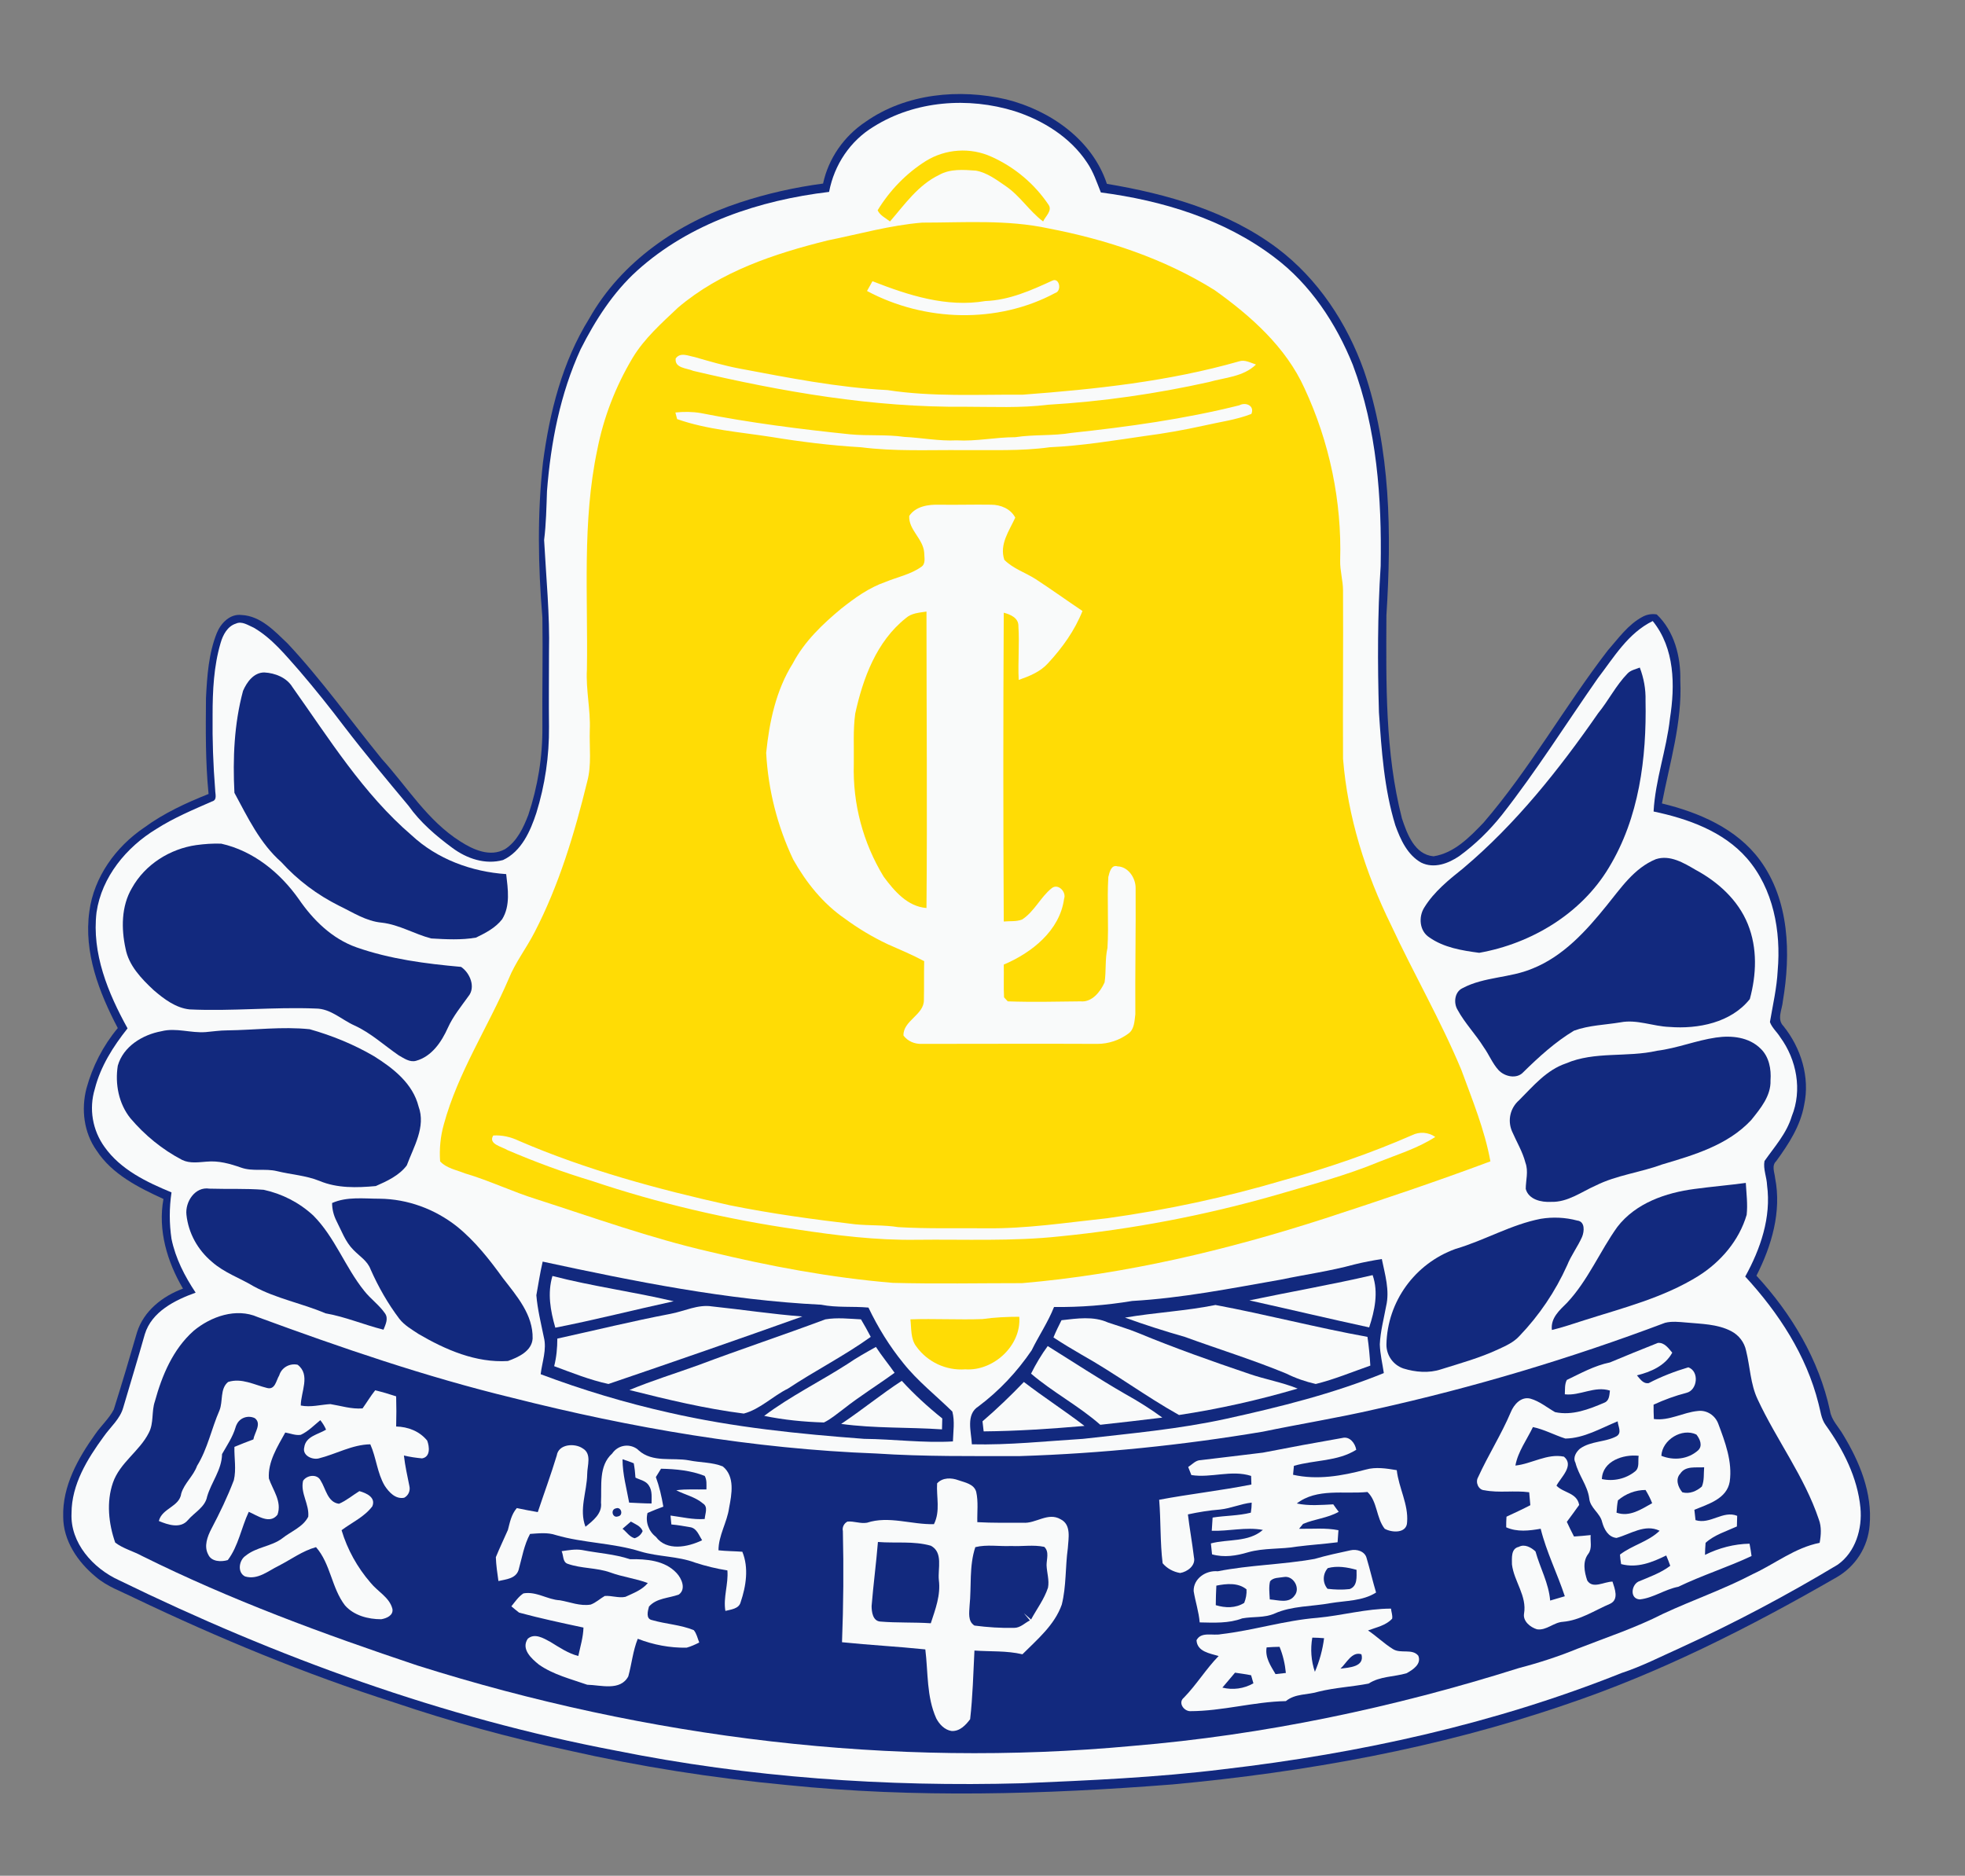 <?xml version="1.0" encoding="utf-8"?>
<!-- Generator: Adobe Illustrator 21.1.0, SVG Export Plug-In . SVG Version: 6.00 Build 0)  -->
<svg version="1.1" id="Layer_1" xmlns="http://www.w3.org/2000/svg" xmlns:xlink="http://www.w3.org/1999/xlink" x="0px" y="0px"
	 viewBox="0 0 684 653" style="enable-background:new 0 0 684 653;" xml:space="preserve">
<rect x="0" y="0" width="684" height="653" fill="#808080" stroke="none"/>
<style type="text/css">
	.st0{fill:none;}
	.st1{fill:#12297E;}
	.st2{fill:#F9FAFA;}
	.st3{fill:#FFDC05;}
</style>
<title>clhs</title>
<path class="st0" d="M0,0h684v653H0V0z"/>
<path class="st1" d="M301.3,42.4c14.1-9.9,32.6-11.6,49-7.8c15.2,3.8,29.9,14,35,29.4c20.9,3.5,42.1,9.5,59.3,22.4
	c14.2,10.7,24.3,26.1,30.2,42.7c9.3,27.3,9.6,56.6,7.8,85.1c-0.1,23.6-0.5,47.6,5.4,70.7c1.8,5.4,4.4,12.6,11,13.2
	c7.2-1.1,12.6-6.7,17.4-11.7c16.1-18.7,28.2-40.4,43.2-59.9c3.7-4.2,7.1-9.1,12.2-11.8c1.5-0.8,3.2-1.1,4.9-0.8
	c6.1,5.8,8.4,14.7,8.2,23c0.7,14.6-3.7,28.7-6.4,42.8c12.8,3.1,26,8.7,34.1,19.7c10.3,14,10.8,32.6,8,49.1c-0.2,2.8-2.2,6.3,0.2,8.7
	c6.1,7.6,9.3,17.8,7.2,27.5c-1.3,7.3-5.4,13.6-9.7,19.5c-1.7,1.6-0.6,3.9-0.4,5.9c2.3,11.7-1.2,23.6-6.5,34
	c12.2,13.2,21.8,29.3,25.6,47c0.5,3.3,3,5.6,4.6,8.4c5.7,9.4,10.2,20.2,9.2,31.5c-0.6,7.6-4.9,14.3-11.5,18.1
	c-30.2,17.4-61.5,33.3-94.6,44.4c-44,15.1-90.2,23.4-136.5,27.7c-44.7,3.5-89.7,4.8-134.4,0.2c-25.6-2.4-51.1-6.4-76.2-12.1
	c-20.4-4.4-40.5-9.9-60.3-16.6c-31-9.9-61.2-22.4-90.5-36.4c-4.6-2.3-9.6-4-13.5-7.4C27,543.7,22,536.3,22,528
	c-0.3-10.7,5.2-20.4,11.2-28.8c2-2.9,4.8-5.4,6.4-8.5c2.8-8.9,5.5-17.9,8.1-26.9c2.3-7.4,8.9-12.6,16-15.2
	c-5.5-9.3-8.8-20.4-6.8-31.2c-8.7-4-17.9-8.6-23.3-16.9c-4.4-6.2-5.4-14.3-3.5-21.6c2.1-7.7,5.8-14.9,10.9-21
	c-6.5-12.4-11.9-26.3-9.9-40.6c1.6-12,9.2-22.5,19.1-29.2c6.8-5,14.6-8.6,22.4-11.7c-1.1-11.1-1-22.2-0.9-33.4
	c0.4-7.7,0.9-15.5,3.8-22.7c1.4-3.4,4.6-6.7,8.6-6.2c6.6,0.3,11.5,5.6,16,9.9c11.8,12.6,21.9,26.8,32.8,40.2
	c8.9,9.8,15.9,21.5,27.3,28.7c4.5,2.9,10.4,5.6,15.6,2.7c4.2-2.7,6.4-7.5,8.1-11.9c3.3-9.9,5-20.3,4.9-30.7c-0.1-12.6,0.2-25.3,0-38
	c-1.5-18-1.8-36.1,0.2-54c2.3-17.4,6.7-35,16.1-50.1c11.2-19.9,31.1-33.4,52.4-40.4c9.4-3.1,19.2-5.3,29-6.6
	C288.4,55.1,293.8,47.4,301.3,42.4z"/>
<path class="st2" d="M304.1,44.1c14.5-9.1,33-10.4,49.1-5.4c9.9,3.2,19.4,9.1,25.2,17.9c2.2,3.2,3.4,6.9,4.8,10.4
	c21.4,2.8,42.9,9.3,60.3,22.5c12.6,9.4,21.6,23.1,27.4,37.5c8.4,22.3,10.1,46.4,9.7,70c-1.1,17-1.1,34-0.6,51
	c0.9,13.2,1.8,26.6,5.7,39.3c1.8,5,4.2,10.3,9,13c4.5,2.2,9.5,0.3,13.3-2.3c5.6-4.1,10.5-8.9,14.8-14.3c12-15.3,22.3-31.7,33.4-47.6
	c5.6-7.3,10.5-15.7,19.1-19.9c7.7,9.5,7.8,22.4,6,33.9c-1.2,10.9-5.1,21.4-5.7,32.4c11.9,2.5,24.3,6.9,32.5,16.3
	c9.2,10.6,11.9,25.4,10.7,39.1c-0.3,6-1.7,12-2.7,17.9c0.7,2,2.5,3.5,3.6,5.3c5.7,7.8,7.7,18.4,4,27.5c-1.8,6-6,10.6-9.5,15.6
	c-0.5,2.8,0.8,5.6,0.9,8.4c1.5,11.2-2.3,22.2-7.6,31.8c11.6,12.6,21.3,27.4,25.5,44.2c0.7,2.5,0.9,5.3,2.5,7.5
	c6.1,8.5,11.1,18.3,12.1,28.8c0.7,7.3-1.7,15.4-7.9,19.8c-17.8,10.7-36.1,20.4-54.9,29c-6.7,3-13.3,6.4-20.3,8.7
	c-44.3,17.7-91.2,28-138.5,33.5c-23.3,2.9-46.8,3.9-70.2,4.9c-47.4,1.3-95-2-141.6-11.4c-60-11.4-117.9-32.5-172.8-59.3
	c-9-4.1-17-13-16.5-23.3c0-10,5.5-18.9,11.2-26.7c2.3-3.3,5.7-6.1,6.8-10.1c2.5-8.5,5.1-17,7.5-25.5c2.4-7.9,10.5-11.9,17.7-14.5
	c-3.8-5.7-7-11.9-8.4-18.7c-0.8-5.4-0.8-10.8,0-16.2c-8.7-3.6-17.7-7.9-23.3-15.8c-4.2-5.8-5.5-13.3-3.4-20.2
	c2-7.9,6.4-14.8,11.4-21.1c-6.8-12.3-12.5-26.1-10.8-40.4c1.8-12.3,10.4-22.7,20.8-29c6.1-3.9,12.8-6.7,19.4-9.6
	c1.9-0.5,1.1-2.6,1.1-4c-0.7-8.7-1-17.4-0.9-26.1c0-8.4,0.4-17,2.8-25.1c0.8-2.8,2.4-5.8,5.3-6.7c2.1-1,4.3,0.6,6.2,1.4
	c6.4,3.7,11.1,9.6,15.9,15c5.4,6.3,10.6,12.8,15.6,19.4c7.2,9.4,14.8,18.5,22.4,27.6c4.1,5.8,9.6,10.5,15.3,14.7
	c5,3.7,11.4,5.9,17.6,4.2c6.4-3,9.5-10,11.6-16.4c3-9.7,4.5-19.8,4.4-30c-0.1-8.7,0-17.4,0-26c0.3-13-1-26-1.7-39
	c0.7-5.6,0.8-11.3,1-17c1.3-16.9,4.6-33.9,11.7-49.4c5.1-10.1,11.3-19.8,19.7-27.4c18.3-16.5,42.6-24.5,66.8-27.4
	C290.4,57.3,296,49,304.1,44.1z"/>
<path class="st3" d="M322.2,56.1c6.9-4.3,15.6-4.9,23-1.5c8,3.6,14.9,9.4,19.8,16.7c1.4,2-1.1,4-1.9,5.8c-4.8-3.6-8-8.9-13-12.3
	c-3.2-2.2-6.5-4.7-10.4-5.4c-4.3-0.3-8.9-0.7-12.8,1.5c-7.3,3.5-12,10.3-17.1,16.2c-1.5-1.2-3.5-2.1-4.3-3.9
	C309.7,66.3,315.4,60.4,322.2,56.1z"/>
<path class="st3" d="M288.1,83.7c10.9-2.2,21.8-5.3,32.9-6.2c14.6,0,29.5-1.1,43.9,2c20.3,3.9,40.3,10.5,57.9,21.5
	c12.6,9,24.8,19.8,31.3,34.2c8.7,18.7,13,39.3,12.4,59.9c-0.1,3.5,1,7,1,10.5c0.1,19.5-0.1,39,0,58.5c1.6,20.2,7.8,39.8,16.7,57.9
	c7.9,17,17.3,33.2,24.5,50.5c3.8,10.4,8.1,20.8,10.1,31.8c-19,7.1-38.1,13.5-57.4,19.8c-34.3,11.1-69.6,19.5-105.6,22.6
	c-15,0-30,0.3-45-0.1c-21.6-1.8-42.9-5.8-64-10.9c-20.4-4.7-40.1-11.8-60-18.2c-8.4-2.6-16.4-6.5-24.9-9c-3-1.2-6.5-1.8-8.7-4.2
	c-0.3-4.3,0.1-8.7,1.3-12.9c4.9-18,15.3-33.7,22.6-50.7c2.3-5.7,6.2-10.7,9-16.2c8.5-16.4,13.9-34.4,18.3-52.4
	c1.6-5.9,0.7-12,0.9-18c0.3-7-1.4-13.9-1-21c0.4-25.5-1.7-51.4,3.6-76.5c2.2-11.3,6.4-22.1,12.3-32c4.1-6.8,10.1-12.1,15.8-17.5
	C250.8,94.5,269.6,88.3,288.1,83.7z"/>
<path class="st2" d="M343,104.8c8.3-0.3,15.9-3.7,23.3-7.1c2.5-1.2,3.4,3.6,1,4.3c-20.1,10.8-45.5,10-65.5-0.7l1.9-3.4
	C316.2,102.8,329.5,107.1,343,104.8z"/>
<path class="st2" d="M235.2,124.8c1.6-2.3,4.4-0.9,6.6-0.5c5.2,1.5,10.3,3,15.6,4c17,3.2,34.1,6.6,51.5,7.5
	c15.6,2.4,31.4,1.5,47.1,1.6c25.3-1.9,50.8-4.6,75.3-11.6c2-0.7,4,0.5,5.9,1.1c-4.4,4.3-10.8,4.5-16.4,6.1
	c-18.4,4.1-37.2,6.8-56,7.9c-9.5,1.2-19.2,0.7-28.8,0.7c-32,0.3-63.7-5.2-94.7-12.5C239,128.1,234.8,128.2,235.2,124.8z"/>
<path class="st2" d="M431.4,141.1c2.2-1.2,5.4,0.1,4.2,3c-5.4,2.1-11.1,2.8-16.7,4.1c-6.8,1.5-13.6,2.7-20.5,3.6
	c-11,1.6-21.9,3.4-33,3.9c-10,1.4-20.2,0.9-30.3,1c-11.8-0.1-23.7,0.5-35.4-1c-10.5-0.6-20.9-1.9-31.3-3.6
	c-10.9-1.7-22.2-2.5-32.7-6.2l-0.6-2.3c2.9-0.3,5.9-0.3,8.8,0.2c17.2,3.4,34.6,5.6,52,7.4c6.3,0.6,12.7,0,18.9,0.9
	c6.1,0.3,12.1,1.5,18.2,1.2c6.8,0.4,13.5-1.1,20.4-1.1c6.5-1,13.1-0.4,19.6-1.5C392.6,148.6,412.2,145.9,431.4,141.1z"/>
<path class="st2" d="M316.5,179.6c2.3-3.4,6.7-4,10.4-3.9c6,0.1,12.1-0.1,18.1,0c3.3,0,6.8,1.4,8.4,4.5c-2.1,4.6-5.6,9.3-3.8,14.7
	c3.1,3.1,7.3,4.4,10.9,6.7c5.5,3.6,10.8,7.4,16.3,11.1c-2.7,6.8-7,12.8-12,18.2c-2.7,3-6.5,4.5-10.2,5.8c-0.3-6.2,0.3-12.5-0.1-18.7
	c0.1-2.9-2.8-4.1-5.1-4.7c-0.2,35.8-0.2,71.6,0,107.5c2.1-0.2,4.4,0.1,6.4-0.7c4.3-2.8,6.4-7.8,10.3-10.9c2.2-1.8,5.2,1.3,4.3,3.7
	c-1.5,11.1-11.3,18.8-21,22.9c0.1,3.8-0.1,7.6,0.1,11.4l1.3,1.4c8.4,0.3,16.9,0.1,25.3,0c4,0.4,6.9-3.3,8.4-6.6c0.6-4,0.1-8,1-12
	c0.5-8.2-0.2-16.5,0.3-24.7c0.4-1.6,1-4.4,3.2-3.7c3.7,0.1,6.3,4,6.3,7.5c0.1,14.7-0.2,29.4-0.1,44c-0.3,2.3-0.3,5.2-2.4,6.7
	c-3.1,2.3-6.9,3.6-10.8,3.6c-20.4-0.1-40.8,0-61.1,0c-2.5,0.1-4.9-0.9-6.4-2.9c-0.2-5.2,7.2-7.2,7.1-12.4c0.1-4.5,0-9,0.1-13.5
	c-4.1-2.2-8.4-4-12.7-5.9c-5.3-2.5-10.3-5.5-14.9-8.9c-7.6-5.2-13.5-12.6-18-20.6c-5.5-11.6-8.7-24.2-9.4-37.1
	c1.1-10.8,3.4-21.8,9.3-31.2c4-7.6,10.3-13.6,16.8-19c4.7-3.7,9.6-7.3,15.4-9.3c4.1-1.7,8.7-2.6,12.4-5.2c1.8-1.1,1.1-3.4,1.1-5.1
	C321.3,187.5,316.2,184.4,316.5,179.6z"/>
<path class="st3" d="M315.3,215.2c2-1.8,4.7-1.9,7.2-2.3c0,34.4,0.3,68.8,0,103.2c-6.6-0.5-11.2-5.9-14.9-10.9
	c-7.2-11.8-10.8-25.4-10.4-39.2c0.1-5.9-0.3-11.8,0.5-17.6C300.4,236.1,305.1,223.3,315.3,215.2z"/>
<path class="st1" d="M566.5,234.5c1.1-1.2,2.8-1.5,4.3-2.1c1.4,3.7,2.1,7.5,2,11.5c0.4,19.9-2.2,40.8-12.8,58.2
	c-9.6,16-27,26.4-45.1,29.6c-6-0.8-12.3-1.8-17.4-5.4c-3.4-2.2-3.8-7.1-1.7-10.4c3.4-5.5,8.5-9.6,13.5-13.6
	c18.3-15.4,33.4-34.4,47-54C559.9,243.9,562.5,238.6,566.5,234.5z"/>
<path class="st1" d="M84.6,240.5c1.3-3,3.7-6.4,7.4-6.4c3.8,0.2,7.8,1.8,9.8,5.1c12.8,18,24.6,37.1,41.5,51.6
	c8.9,8.3,20.9,12.7,32.9,13.5c0.6,5.2,1.5,11-1.4,15.7c-2.3,3-5.8,4.8-9.1,6.4c-5.1,0.9-10.4,0.6-15.6,0.3
	c-5.8-1.5-11.1-4.8-17.2-5.5c-5.5-0.5-10.1-3.6-14.9-5.9c-7.6-3.8-14.4-8.9-20.1-15.2c-7.4-6.5-11.7-15.6-16.3-24.1
	C81,264,81.5,252,84.6,240.5z"/>
<path class="st1" d="M68.3,294.2c2.9-0.4,5.8-0.6,8.7-0.5c11.2,2.5,20.5,10.1,27,19.3c5,7.3,11.6,13.8,20.1,16.8
	c11.7,4.1,24.1,5.7,36.4,6.8c3.1,2.1,5.2,7.1,2.5,10.3c-2.5,3.5-5.3,6.9-7.1,10.9c-2.2,4.9-5.6,10-11.1,11.5c-2.2,0.6-4.2-0.9-6-1.9
	c-5.1-3.5-9.7-7.8-15.4-10.4c-4.5-2-8.3-5.9-13.5-5.9c-14.6-0.6-29.2,1-43.9,0.3c-4.8-0.5-8.9-3.6-12.5-6.7c-4.3-4-8.7-8.6-9.8-14.5
	c-1.5-6.9-1.5-14.7,2.2-21C50.5,300.9,59.2,295.5,68.3,294.2z"/>
<path class="st1" d="M576.4,299.1c4.9-1.6,9.7,1.3,13.8,3.7c7.8,4.2,14.8,10.5,18.2,18.9s3,17.6,0.7,26.1c-6.5,8.2-18,10.5-28,9.7
	c-5.7-0.2-11.3-2.7-17-1.6c-5.4,0.9-11,1-16.2,2.9c-6.5,3.9-12.2,9.1-17.6,14.4c-2.3,2.6-6.6,1.6-8.7-0.7s-3.3-5.4-5.1-7.9
	c-2.8-4.5-6.6-8.4-9.1-13c-1.5-2.4-1.1-6.3,1.7-7.6c7.5-4,16.5-3.5,24.3-6.8c10.8-4.3,18.8-13.2,25.9-22
	C564.2,309.2,568.8,302.2,576.4,299.1z"/>
<path class="st1" d="M71.6,359.3c2.5-0.2,4.9-0.6,7.4-0.6c9.6-0.1,19.2-1.4,28.8-0.4c7.8,2.2,15.4,5.3,22.4,9.4
	c6.7,4.2,13.5,9.5,15.5,17.5c2.6,7.1-1.7,14-4.1,20.5c-2.6,3.5-6.9,5.5-10.8,7.2c-6.6,0.6-13.4,0.8-19.6-1.8
	c-4.7-1.9-9.9-2.2-14.8-3.4c-4.1-1-8.4,0.2-12.4-1.2s-7.9-2.5-12.1-2.1c-2.8,0.2-5.8,0.7-8.5-0.6c-6.9-3.6-13-8.6-18-14.5
	c-4.1-5.1-5.4-12-4.4-18.3c1.9-6.7,8.6-10.8,15.2-12C61.3,357.7,66.4,359.7,71.6,359.3z"/>
<path class="st1" d="M597.3,361.2c5.4-0.8,11.5-0.2,15.6,3.9c2.9,2.8,3.7,7.1,3.4,11c0.2,5.4-3.5,9.8-6.7,13.8
	c-8.2,8.8-20,12.2-31.1,15.5c-7.6,2.8-15.8,3.7-23,7.3c-5,2.2-9.8,5.9-15.6,5.7c-3.4,0.2-7.8-0.8-8.8-4.5c0-3,1-6.1-0.1-9.1
	c-1-3.9-3.1-7.3-4.7-11c-1.6-3.8-0.6-8.1,2.5-10.8c4.9-4.9,9.5-10.5,16.3-12.8c10-4.3,21.2-2,31.7-4.4
	C583.9,364.9,590.4,362.2,597.3,361.2z"/>
<path class="st2" d="M491.5,395.2c2.6-1.3,5.7-1.1,8.1,0.6c-6,3.9-12.9,6-19.4,8.6c-11.8,4.9-24.1,8.1-36.3,11.7
	c-24.5,7-49.6,11.8-74.9,14.3c-16.6,1.8-33.3,1-50,1.2c-14,0.2-27.8-1.5-41.6-3.6c-24.3-3.5-48.2-9.1-71.4-16.9
	c-10-3-19.7-6.6-29.3-10.7c-1.9-1.2-6.9-2.1-5-5.1c3-0.2,6.1,0.5,8.8,1.8c23.6,10.2,48.5,16.9,73.6,22.5c14.4,2.9,29,4.9,43.5,6.6
	c5,0.5,10.1,0.2,15.1,1c10.1,0.6,20.2,0.3,30.3,0.4c14.2,0.2,28.3-2,42.4-3.5c20.8-2.9,41.4-7.3,61.6-13.3
	C462.2,406.6,477.1,401.5,491.5,395.2z"/>
<path class="st1" d="M589.9,413.9c5.9-0.8,11.9-1.3,17.8-2.1c0.2,3.7,0.7,7.4,0.3,11.1c-2.6,8.9-9,16.4-16.8,21.3
	c-12.2,7.6-26.2,11.1-39.7,15.4c-3.8,1.2-7.5,2.5-11.3,3.4c-0.5-4.2,2.7-6.9,5.3-9.5c7.3-7.8,11.4-17.9,17.5-26.4
	C569.4,418.8,579.9,415.2,589.9,413.9z"/>
<path class="st1" d="M64.9,422.9c-0.5-4.5,3-9.9,8-9.1c6.3,0.2,12.6-0.1,18.9,0.4c6.4,1.4,12.3,4.4,17.2,8.9
	c7.6,7.6,11.1,18,17.8,26.3c2.2,2.8,5.2,4.9,7.2,7.8c1.3,1.8,0.2,3.9-0.5,5.7c-6.8-1.7-13.3-4.5-20.2-5.7c-8.2-3.5-17.1-5.1-25-9.4
	c-4.8-2.9-10.2-4.7-14.5-8.5C68.8,435.1,65.6,429.3,64.9,422.9z"/>
<path class="st1" d="M115.6,418.8c5.2-2.3,11-1.5,16.5-1.5c9.8,0.1,19.3,3.6,27,9.7c6.3,5.1,11.3,11.5,16,18
	c4.8,6.2,10.5,12.7,10.3,21c-0.3,4.4-5,6.5-8.6,7.8c-11.1,0.7-21.7-3.9-31.1-9.4c-2.4-1.6-4.9-3-6.7-5.3c-4-5.3-7.3-11.1-10-17.2
	c-1.1-3-3.9-4.6-6-6.8c-2.8-2.8-4.1-6.6-5.9-10.1C116.1,423,115.6,420.9,115.6,418.8z"/>
<path class="st1" d="M536.3,424.3c4.2-0.7,8.6-0.5,12.7,0.6c2.8,0.3,2.5,3.8,1.7,5.7c-1.5,3.4-3.8,6.4-5.2,9.9
	c-4.1,9.1-9.7,17.4-16.6,24.6c-2,2.2-4.7,3.4-7.3,4.6c-6.4,3-13.3,4.9-20,7c-4.2,1.4-8.9,1-13.1-0.3c-3.5-1.2-5.9-4.5-5.9-8.3
	c0.3-15,9.9-28.2,24-33.3C516.8,431.8,526,426.3,536.3,424.3z"/>
<path class="st1" d="M188.9,439.2c32,6.9,64.2,13.4,96.9,15c5.5,1.1,11,0.5,16.5,1c3.3,6.9,7.3,13.4,12.1,19.3
	c5,6.3,11.4,11.3,17.1,16.9c0.9,3.4,0.3,7,0.2,10.4c-10.3,0.6-20.6-0.8-30.9-0.9c-22.7-1.7-45.5-4-67.8-9.1
	c-15.2-3.4-30.2-7.9-44.8-13.4c0.5-4.3,2.2-8.6,1.1-12.9c-1-4.9-2.2-9.7-2.6-14.6C187.4,447,188,443.1,188.9,439.2z"/>
<path class="st1" d="M471.4,440.2c3.2-0.8,6.4-1.4,9.6-1.9c1.1,5.4,2.8,10.9,1.5,16.4c-0.8,4.4-2,8.8-2.2,13.3
	c0.1,3.4,0.9,6.6,1.4,10c-17.7,7.2-36.2,11.8-54.8,15.9c-16.4,3.6-33.2,5.1-49.9,7c-12.9,0.8-25.7,2.2-38.7,1.9
	c-0.2-4.4-2.2-10.4,2.3-13.2c7.2-5.4,13.4-12,18.5-19.5c2.5-5.1,5.7-9.8,7.8-15.1c9.1,0.1,18.2-0.6,27.2-2.1
	c17.4-1,34.5-4.4,51.6-7.4C454.3,443.7,463,442.5,471.4,440.2z"/>
<path class="st2" d="M192.3,444.2c13.9,3.6,28.2,5.5,42.2,8.8c-13.8,3-27.4,6.5-41.2,9.2C191.6,456.3,190.5,450.2,192.3,444.2z"/>
<path class="st2" d="M434.9,452.7c14.3-3,28.7-5.5,42.9-8.8c2.1,6,0.7,12.4-1.2,18.2C462.7,459.1,448.9,455.8,434.9,452.7z"/>
<path class="st2" d="M391.6,458.7c10.5-1.8,21.1-2.3,31.5-4.4c17.7,3.3,35.2,7.9,52.9,11.1c0.5,3.3,0.8,6.7,1,10
	c-6.3,2.2-12.5,4.8-19,6.4c-3.5-0.8-7-2-10.2-3.6c-11.6-4.8-23.6-8.5-35.4-12.8C405.4,463.4,398.5,461.2,391.6,458.7z"/>
<path class="st2" d="M233.3,457.4c4.9-0.9,9.6-3.4,14.6-2.6c10.5,1.1,20.9,2.7,31.4,3.5c-22.4,8-44.9,15.8-67.5,23.5
	c-6.5-1.4-12.7-3.9-18.9-6.2c0.8-3.1,1.1-6.4,1.1-9.6C207.2,463.1,220.2,459.9,233.3,457.4z"/>
<path class="st1" d="M67.4,463.3c6-5,14.8-8.1,22.3-4.8c29.1,10.7,58.5,20.8,88.6,28.1c41.5,10.5,83.9,17.8,126.7,19.4
	c16.7,1.1,33.4,0.9,50.1,0.9c28.3-0.9,56.5-3.8,84.5-8.5c13-2.7,26.1-4.8,39.1-7.8c34.3-7.6,68-17.7,100.9-30.1
	c2.4-0.6,4.9-0.3,7.3-0.1c5.3,0.5,10.9,0.5,15.7,3c2.7,1.4,4.6,3.9,5.2,6.8c1.4,5.6,1.5,11.6,4,16.9c6.6,14.2,16.3,26.9,21.3,41.8
	c1,2.6,0.8,5.5,0.3,8.2c-8.6,1.7-15.5,7.3-23.3,10.9c-10.1,5.3-20.9,9-31.2,13.8c-9.6,4.9-19.9,8.3-29.9,12.2
	c-6.6,2.7-13.4,4.9-20.3,6.7c-43.7,13.8-88.8,23.3-134.5,27.1c-83.8,7.8-168.8-2.7-248.9-28c-32.6-10.9-65-22.8-95.8-38.1
	c-3.1-1.7-6.7-2.6-9.4-4.7c-2.3-6.6-3.1-14.1-0.8-20.8c2.4-7,9.3-11,12.5-17.4c1.8-3.4,0.9-7.4,2.1-10.9
	C56.4,478.8,60.2,469.7,67.4,463.3z"/>
<path class="st2" d="M243.2,475.2c14.6-5.5,29.4-10.4,44.1-15.9c4.1-0.7,8.3-0.2,12.4,0c1.2,2,2.3,4,3.4,6.1
	c-9.2,6.6-19.3,11.7-28.8,18c-5.3,2.6-9.7,7.2-15.4,8.7c-13.4-1.7-26.7-4.9-39.8-8.2C227,480.6,235.2,478.1,243.2,475.2z"/>
<path class="st3" d="M342,459.2c4.2-0.6,8.5-0.8,12.8-0.8c0.8,10-9,19-18.8,18.3c-6.6,0.5-13.1-2.5-17-7.9c-2.1-2.7-1.7-6.3-2.1-9.5
	C325.3,459,333.7,459.5,342,459.2z"/>
<path class="st2" d="M369.5,459.6c5.4-0.6,11.1-1.5,16.2,0.8c3.5,1.2,7,2.2,10.4,3.6c12.8,5.3,25.8,9.9,38.8,14.3
	c5.5,1.9,11.4,2.9,16.8,5.1c-13.6,4-27.4,7.1-41.3,9.2c-11.6-6.5-22.3-14.5-33.9-21c-3.3-1.9-6.6-3.9-9.8-6
	C367.5,463.6,368.5,461.6,369.5,459.6z"/>
<path class="st2" d="M560.4,474.3c5.5-2.3,11.1-4.6,16.7-6.8c2.3-0.2,3.7,1.9,5,3.4c-2.5,4.6-7.5,6.7-12.3,7.9
	c1.1,1.2,2.1,3,4.1,2.7c4.4-2.3,9.1-4.1,13.8-5.5c3.9,1.4,3.2,8-0.7,8.9c-3.9,1-7.7,2.4-11.4,4.1c0,1.7,0,3.3,0.1,5
	c5.4,0.7,10.1-2.3,15.3-2.8c3.1-0.4,6,1.5,7.1,4.4c2.4,6.4,5,13.3,4,20.2c-1,6-7.5,7.8-12.3,9.8c0.1,0.9,0.3,2.7,0.4,3.6
	c5.2,1.6,9.5-3.5,14.5-1.5c0,1.2-0.1,2.4-0.1,3.7c-3.7,1.7-7.8,2.9-10.9,5.7c-0.1,1.4-0.2,2.8-0.2,4.2c4.8-2.4,10.1-3.8,15.5-3.9
	c0.3,1.4,0.5,2.9,0.7,4.3c-8.3,3.9-17.2,6.7-25.5,10.7c-4.7,0.9-8.7,3.9-13.4,4.4c-3.5-0.2-3-4.9-0.5-6.2c3.8-1.6,7.8-3,11.1-5.5
	c-0.4-1.2-0.9-2.4-1.4-3.6c-4.9,2.4-10.1,4.5-15.7,3c-0.2-1.1-0.3-2.2-0.4-3.3c4.3-3.3,9.9-4.5,13.8-8.3c-5.1-2.5-10.2,1.2-15,2.5
	c-2.9-0.3-4.3-3-5-5.5c-0.7-3.2-4.2-4.9-4.5-8.3c-0.6-4.5-3.7-8-4.8-12.4c-1-1.8,0.3-3.8,1.6-4.9c3.8-2.7,8.8-2.2,12.7-4.3
	c2-1.2,0.5-3.5,0.4-5.2c-5.9,2.4-11.7,5.9-18.2,6c-3.8-1.2-7.4-3.2-11.3-4c-2.1,4.4-5.2,8.5-6.1,13.4c5.7-0.6,11.1-4.3,16.9-3.1
	c3.7,3.1-1.1,7.2-2.6,10.1c2.5,2.6,7.1,2.4,7.9,6.7c-1.4,2-2.9,4-4.3,5.9c0.8,1.7,1.6,3.4,2.5,5.1c1.9-0.1,3.8-0.3,5.8-0.5
	c-0.2,2.1,0.6,4.6-0.8,6.5c-2.1,2.7-1.4,6.3-0.4,9.3c1.9,3.1,5.9,0.4,8.8,0.4c0.8,2.5,2.3,6.2-0.8,7.7c-5.4,2.3-10.5,5.8-16.5,6.3
	c-3.2,0.2-5.7,3.1-9,2.6c-2.3-0.7-4.9-2.8-4.5-5.4c1.1-6.2-3.5-11.3-4.2-17.2c0-2.2-0.4-5.5,2.4-6.1c2-1.1,4.3,0.2,5.8,1.6
	c1.6,5.8,4.6,11,5.1,17.1c1.7-0.5,3.4-1,5.1-1.5c-2.6-7.9-6.4-15.4-8.4-23.5c-4,0.7-8.2,1.2-12-0.5c0-1.2,0-2.4,0.1-3.7
	c2.8-1.3,5.6-2.6,8.3-4c-0.1-1.5-0.3-3-0.4-4.5c-5.2-0.7-10.5,0.3-15.6-0.7c-2.1-0.1-3.2-2.8-2.2-4.5c3.5-7.7,8.1-14.9,11.4-22.7
	c1.1-2.7,3.6-5.5,6.8-4.7c3.2,0.9,5.8,3.1,8.6,4.7c6,1.3,11.8-1,17.2-3.3c1.7-0.7,1.7-2.6,1.9-4.2c-5.4-1.7-10.4,1.9-15.7,1.3
	c0.1-1.7-0.1-3.5,0.7-5C550.2,478.1,555,475.4,560.4,474.3z"/>
<path class="st2" d="M294.9,474.9c3.2-2.2,6.6-4.1,10-6c2,3.1,4.4,6,6.5,9c-5.9,4.3-12.1,8.1-17.9,12.7c-2.2,1.6-4.2,3.4-6.7,4.6
	c-7-0.2-14-0.9-20.8-2.3C275.2,486,285.4,481,294.9,474.9z"/>
<path class="st2" d="M358.9,478.2c1.7-3.4,3.6-6.6,5.8-9.6c9,5.6,17.8,11.4,27,16.7c4.5,2.5,8.8,5.2,12.9,8.2
	c-7.2,0.9-14.4,1.7-21.6,2.5C375.5,489.4,366.5,484.7,358.9,478.2z"/>
<path class="st2" d="M97.2,478.8c0.8-2.7,3.6-4.3,6.4-3.7c4.6,3.5,1.1,9.5,1.1,14.2c3.5,0.7,6.9-0.3,10.3-0.5
	c3.7,0.6,7.3,1.8,11.2,1.5c1.5-2.1,2.8-4.3,4.4-6.3c2.5,0.6,4.9,1.3,7.3,2.1c0.1,3.5,0.1,7,0,10.5c4.1,0.1,8.1,1.6,10.8,4.9
	c0.8,2.1,1.2,5.7-1.8,6.2c-2.1-0.2-4.2-0.5-6.3-1c0.4,3.6,1.2,7.1,1.9,10.6c0.4,1.6-0.3,3.3-1.8,4.1c-3,0.6-5.3-1.9-6.8-4.2
	c-2.6-4.4-2.9-9.7-5-14.4c-6.3,0.1-11.9,3.4-17.9,4.9c-2.3,0.6-5.8-1-5.1-3.8c0.5-3.9,4.8-4.5,7.6-6.2c-0.5-1.2-1.2-2.3-2-3.3
	c-2.2,1.8-4.2,3.9-6.8,5.1c-1.8,0.3-3.6-0.5-5.4-0.8c-2.7,4.9-6.1,10.2-5.7,16c1.4,4.1,4.6,8,3,12.6c-2.7,3.5-7,0.3-10-1
	c-2.6,5.5-3.6,11.9-7.3,16.8c-2.3,0.7-5.7,0.6-6.8-1.9c-1.6-2.9-0.3-6.3,1.1-9c2.9-5.5,5.6-11.1,7.8-16.9c0.9-3.8,0.1-7.7,0.2-11.6
	c2.2-0.9,4.4-1.8,6.6-2.6c0.4-2.4,3-5.5,0.5-7.4c-2.3-1.1-5.2-0.2-6.3,2.2c-0.2,0.3-0.3,0.7-0.4,1c-1,3.4-3,6.3-4.7,9.3
	c-0.1,5.5-3.7,9.7-5.2,14.8c-0.7,3.7-4.4,5.5-6.7,8.2c-2.6,3.1-7,1.6-10.1,0.3c1.1-4.5,7.2-4.9,7.8-9.6c1.1-3.6,4.2-6,5.5-9.6
	c3.7-6,5-12.9,7.8-19.3c1.3-3.2,0.1-7.5,3-9.9c4.7-1.5,9.1,1,13.6,2.1C95.8,483.9,96.1,480.6,97.2,478.8z"/>
<path class="st2" d="M292.8,495.7c7.2-4.8,13.9-10.3,21.1-15c4.3,4.7,9.1,9.1,14.1,13.1c0,0.9-0.1,2.8-0.1,3.8
	C316.2,496.8,304.5,497.3,292.8,495.7z"/>
<path class="st2" d="M356.4,481.1c6.9,5.3,14.2,10,21.1,15.3c-11.7,1-23.4,1.8-35.1,1.9c-0.1-0.9-0.3-2.6-0.4-3.5
	C347,490.5,351.8,485.9,356.4,481.1z"/>
<path class="st1" d="M578.3,506.8c0.3-5.6,7.2-9.8,12.2-7.4c1.2,1.5,2.3,3.9,0.6,5.5C587.5,508.1,582.5,508.5,578.3,506.8z"/>
<path class="st2" d="M439.6,505.7c9.2-1.8,18.4-3.5,27.6-5.1c2.6-0.7,4.5,1.8,4.9,4.1c-6.5,4.1-14.5,3.5-21.7,5.6
	c-0.1,0.8-0.2,2.3-0.3,3.1c8.4,1.9,17.1,0.4,25.3-1.8c3.5-1,7.2-0.4,10.8,0.2c0.7,6.2,4.1,11.9,3.6,18.1c-0.1,4-5.3,3.7-7.8,2.3
	c-3-3.8-2.5-9.5-6-12.8c-8.2,0.8-17.6-1.4-24.6,4c4.2,0.9,8.5,0.5,12.7,0.3c0.5,0.7,1.4,2,1.9,2.6c-3.9,2.2-8.4,2.5-12.4,4.2
	l-1.4,1.7c4.6,0.1,9.2-0.4,13.7,0.5c-0.1,1.4-0.2,2.8-0.3,4.2c-4.7,0.6-9.4,0.9-14.1,1.5c-5.7,1-11.5,0.4-17.1,2
	c-4,1.2-8.3,1.9-12.5,0.7c-0.1-1.3-0.3-2.6-0.4-3.8c6-1.6,13-0.3,18.1-4.7c-5.9-1.1-11.9,0.5-17.8,0.3c0.1-1.5,0.2-3,0.3-4.6
	c4.4-0.7,8.9-0.6,13.3-1.7c0.2-1.2,0.3-2.3,0.3-3.5c-3.8,0.4-7.2,2-11,2.4c-3.8,0.3-7.5,0.9-11.2,1.7c0.6,5,1.5,9.9,2.1,14.9
	c0.7,2.9-2.3,5.1-4.8,5.5c-2.4-0.4-4.6-1.6-6.1-3.4c-0.9-7.3-0.6-14.8-1.2-22.1c10.6-2,21.5-3.2,32.1-5.3c0-0.8-0.1-2.2-0.1-3
	c-6.9-2.2-13.9,0.8-20.8-0.3l-1.1-2.8c1.4-0.9,2.6-2.4,4.4-2.4C425.3,507.4,432.5,506.6,439.6,505.7z"/>
<path class="st2" d="M193.8,506.7c0.6-4,6.2-4.4,9-2.5c3.3,1.9,1.6,6,1.6,9c-0.1,6.1-2.9,12.3-0.6,18.3c2.6-2.1,5.9-4.6,5.4-8.4
	c0.3-5.8-0.9-12.8,3.9-17.1c1.9-2.8,5.6-3.6,8.5-1.7c0.3,0.2,0.5,0.4,0.7,0.6c4.9,4.4,11.8,2.4,17.6,3.5c3.9,0.8,8,0.6,11.7,2.1
	c4.3,3.5,3.1,9.7,2.2,14.4c-0.7,5.1-3.7,9.6-3.7,14.8c2.7,0.3,5.5,0.3,8.3,0.5c2.3,5.6,1.3,12-0.6,17.6c-0.6,2.3-3.4,2.5-5.3,3
	c-0.8-4.7,1.1-9.4,0.7-14.1c-3.8-0.6-7.5-1.5-11.2-2.7c-6.1-2.3-12.8-2-19.1-3.9c-9.6-3-19.8-2.9-29.4-5.7c-2.9-1-6-0.6-9-0.4
	c-2.1,3.9-2.8,8.3-4,12.6c-1,3-4.4,3.2-7,3.8c-0.4-2.8-0.8-5.5-0.9-8.3c1.3-3.2,2.8-6.3,4.2-9.5c0.7-2.7,1.2-5.4,3.1-7.6
	c2.4,0.5,4.9,1,7.3,1.4C189.4,519.8,191.8,513.3,193.8,506.7z"/>
<path class="st1" d="M557.6,514.9c0.2-6.3,7.5-8.7,12.8-8.1c-0.3,1.8,0.4,4.1-1.2,5.4C566,514.8,561.7,515.8,557.6,514.9z"/>
<path class="st1" d="M216.7,508c1.3,0.4,2.6,0.9,3.9,1.4c0.3,1.6,0.5,3.3,0.6,5c1.6,0.8,3.7,1.1,4.7,2.8c1.2,1.8,0.9,4.1,0.9,6.2
	c-2.6,0-5.2-0.2-7.8-0.3C218.1,518.1,216.7,513.2,216.7,508z"/>
<path class="st1" d="M584.9,513c1.8-2.8,5.5-2,8.3-2.2c-0.2,2.2,0.1,4.6-0.8,6.7c-1.8,1.6-4.3,2.7-6.8,2
	C584.1,517.7,583.1,514.9,584.9,513z"/>
<path class="st1" d="M228.3,514.2l1.8-2.9c5.1,0.1,10.4,0.6,15.2,2.5c0.8,1.4,0.6,3.1,0.6,4.7c-3.5,0.1-7-0.2-10.5,0.3
	c3.1,1.6,6.6,2.3,9.3,4.6c1.9,1.2,0.7,3.6,0.6,5.4c-4,0.3-8-0.7-11.9-1.2c0.1,0.8,0.2,2.3,0.3,3.1c2.3,0.2,4.5,0.6,6.8,1
	c2.1,0.5,2.8,2.8,3.9,4.5c-5,2.4-12.3,3.9-16.1-1.2c-2.5-1.9-3.7-5.2-2.9-8.3c1.8-0.8,3.6-1.5,5.5-2.2
	C230.3,520.9,229.5,517.5,228.3,514.2z"/>
<path class="st2" d="M105.5,515.5c1.3-2,4.9-2.5,6.1-0.1c1.8,2.8,2.4,7.6,6.4,8.1c2.6-1.1,4.8-3,7.1-4.4c2.5,0.7,5.8,2.2,4.5,5.3
	c-2.8,3.7-7.1,5.6-10.7,8.3c2,6.7,5.5,13,10.1,18.3c2.5,3.1,6.6,5.1,7.6,9.1c0.4,2.3-2.1,3.3-3.9,3.6c-4.6,0-9.5-1.3-12.6-4.8
	c-4.7-6.1-5-14.5-10.1-20.3c-4.7,1.3-8.7,4.3-13,6.5c-3.7,1.8-7.3,5-11.7,3.7c-2.8-1.4-2.1-5.7,0.2-7.2c3.8-3.1,9-3.2,12.8-6.1
	c3-2.4,7.2-3.9,9-7.5C107.7,523.6,104.5,519.8,105.5,515.5z"/>
<path class="st2" d="M326.2,516.4c1.9-2.1,5-2,7.4-1.1c2.3,0.8,5.4,1.3,6.2,4c0.8,3.5,0.3,7.1,0.4,10.6c5.3,0.3,10.6,0.2,15.9,0.2
	c4.4,0.4,8.7-3.8,13.1-1.2c3.8,1.9,2.7,6.7,2.5,10.1c-0.9,6.5-0.5,13.2-2.1,19.6c-2.5,7.1-8.5,12.1-13.7,17.3
	c-5.5-1.3-11.1-0.9-16.7-1.3c-0.4,8-0.6,16-1.5,23.9c-1.5,2-3.6,4.3-6.5,4.1c-2.4-0.4-4.2-2.3-5.3-4.4c-3.4-7.6-2.8-15.9-3.8-24
	c-9.6-1-19.3-1.5-29-2.5c0.5-12.9,0.6-25.8,0.3-38.7c-0.3-1.3,0.4-2.7,1.6-3.3c2.3-0.2,4.5,0.8,6.8,0.4c7.6-2.5,15.5,0.7,23.3,0.5
	C327.4,526,325.9,521.1,326.2,516.4z"/>
<path class="st1" d="M563.2,522.3c2.7-2.3,6.1-3.6,9.6-3.6c0.9,1.5,1.7,3,2.3,4.6c-3.8,2.1-7.8,4.9-12.4,3.3
	C562.8,525.2,562.9,523.7,563.2,522.3z"/>
<path class="st1" d="M214.4,525.1c1.9-0.7,2.7,2.5,0.7,2.8C213.2,528.6,212.4,525.5,214.4,525.1z"/>
<path class="st1" d="M219.6,529.7c1.5,0.9,3.4,1.5,4.1,3.3c-0.5,1.2-1.5,2.1-2.8,2.5c-1.8-0.5-2.8-2.2-4.2-3.3L219.6,529.7z"/>
<path class="st1" d="M305.6,536.8c6.1,0.5,12.4-0.4,18.4,1.3c4.4,2.3,2.4,8,2.8,11.9c0.7,5.3-1.2,10.2-2.8,15.1
	c-5.9-0.4-11.8-0.1-17.6-0.6c-2.6-0.2-3-3.4-3-5.4C304,551.7,305,544.2,305.6,536.8z"/>
<path class="st1" d="M339.5,538.6c4-1,8.3-0.2,12.5-0.4c3.8,0.2,7.7-0.5,11.5,0.3c1.8,1.7,0.8,4.2,0.8,6.4c0.1,2.6,1,5.2,0.5,7.8
	c-1.3,4-3.9,7.4-5.9,11.1c-0.8-0.7-1.7-1.5-2.5-2.2l2.1,2.5c-1.8,0.9-3.3,2.6-5.5,2.6c-4.6,0.1-9.2-0.2-13.8-0.8
	c-2.4-1.5-1.8-4.6-1.7-6.9C338.2,552.3,337.3,545.2,339.5,538.6z"/>
<path class="st2" d="M195.5,540c2.3-0.3,4.7-0.8,7.1-0.4c5.6,1.1,11.3,1.4,16.7,3.2c5.7-0.1,12.1,0.4,16.2,4.8
	c1.8,1.9,3.4,5.6,0.8,7.5c-3.5,1.3-7.8,1.2-10.4,4.2c-0.4,1.5-1.2,4.3,1.1,4.7c4.8,1.4,9.9,1.6,14.5,3.5c1,1.2,1.3,2.8,1.9,4.3
	c-1.4,0.7-2.9,1.4-4.4,1.8c-5.8,0.1-11.6-1-17-3.1c-1.7,4.2-2.1,8.8-3.3,13.1c-2.8,5.2-9.6,3-14.3,2.9c-5.7-2-11.8-3.5-16.8-7
	c-2.6-2.1-6.3-5.4-3.9-9c2.4-2.1,5.5-0.2,7.9,1.1c3.1,1.9,6.2,4,9.7,4.9c0.7-3.3,1.7-6.5,1.8-9.9c-7.5-1.6-15-3.2-22.4-5.2
	c-0.9-0.7-1.8-1.4-2.7-2.2c1.3-1.6,2.5-3.4,4.2-4.5c4.5-0.8,8.4,2.2,12.7,2.4c3.5,0.6,7,2.1,10.7,1.5c1.9-0.7,3.3-2.1,4.9-3
	c2.4-0.2,4.8,0.8,7.2,0.3c2.8-1.3,5.8-2.4,7.8-4.8c-4.2-1.6-8.8-2.1-13.1-3.7c-4.8-1.7-10-1.3-14.8-3
	C195.8,543.8,196.2,541.5,195.5,540z"/>
<path class="st2" d="M457.6,542.7c4.1-1.2,8.3-2.1,12.5-3c2.1-0.5,5,0.3,5.6,2.7c1.2,4,2.1,8,3.3,12c-4.7,3-10.5,2.8-15.9,3.7
	c-6.5,1.2-13.3,0.9-19.4,3.6c-3.6,1.6-7.5,1-11.3,1.7c-4.7,1.8-9.9,1.5-14.8,1.4c-0.3-3.7-1.5-7.2-2.1-10.9
	c-0.1-4.4,4.3-7.3,8.4-6.9C435,544.8,446.4,544.7,457.6,542.7z"/>
<path class="st1" d="M462.2,545.9c3.3-0.9,6.8-0.3,10,0.6c0,2.4,0.4,5.7-2.4,6.7c-2.6,0.3-5.2,0.2-7.7-0.1
	C460.3,551,460.4,547.9,462.2,545.9z"/>
<path class="st1" d="M442.1,550.5c1.1-1.4,3.2-1.2,4.8-1.5c3.3-0.6,5.9,3.9,3.7,6.5c-2,2.8-5.7,1.5-8.6,1.3
	C441.9,554.6,441.6,552.5,442.1,550.5z"/>
<path class="st1" d="M423.4,552c3.5-0.7,7.6-1.1,10.5,1.3c0.1,1.6-0.2,3.2-0.8,4.7c-3,1.9-6.6,1.8-9.9,0.8
	C423.2,556.5,423.3,554.3,423.4,552z"/>
<path class="st2" d="M458.6,563.2c8.6-0.8,17-3.2,25.6-3.2c0.1,1.2,0.6,2.3,0.4,3.5c-2.2,2.4-5.5,3-8.4,4.1c3,2,5.6,4.6,8.7,6.5
	c2.7,1.7,6.7-0.3,8.8,2.3c1.2,2.9-1.9,4.9-4.1,6.1c-4.4,1.3-9.2,1-13.2,3.6c-5.7,1.1-11.7,1.4-17.4,2.8c-3.8,1.2-8.1,0.6-11.4,3.3
	c-11.1,0.2-22.1,3.5-33.4,3.5c-2.2-0.1-4.2-3-2.1-4.7c4.4-4.5,7.7-10,12.1-14.5c-3-0.9-7.5-1.5-7.7-5.5c1.6-3.1,5.7-1.5,8.5-2.1
	C436.3,567.6,447.2,564.1,458.6,563.2z"/>
<path class="st1" d="M456.8,570.1c1.4,0,2.8,0.1,4.1,0.2c-0.5,4-1.6,8-3.2,11.7C456.4,578.2,456.1,574.1,456.8,570.1z"/>
<path class="st1" d="M440.9,573.5c1.5-0.1,3-0.2,4.5-0.2c1.2,2.9,1.9,6,2.2,9.1l-3.6,0.4C442.3,579.9,440.3,577,440.9,573.5z"/>
<path class="st1" d="M466.6,580.9c2.1-1.9,4-6.1,7.3-5C475.1,580.3,469.6,580.5,466.6,580.9z"/>
<path class="st1" d="M425.5,587.5c1.5-1.8,3-3.5,4.4-5.2c1.9,0.3,3.7,0.5,5.6,0.9l0.8,2.8C433,587.9,429.1,588.4,425.5,587.5z"/>
</svg>
